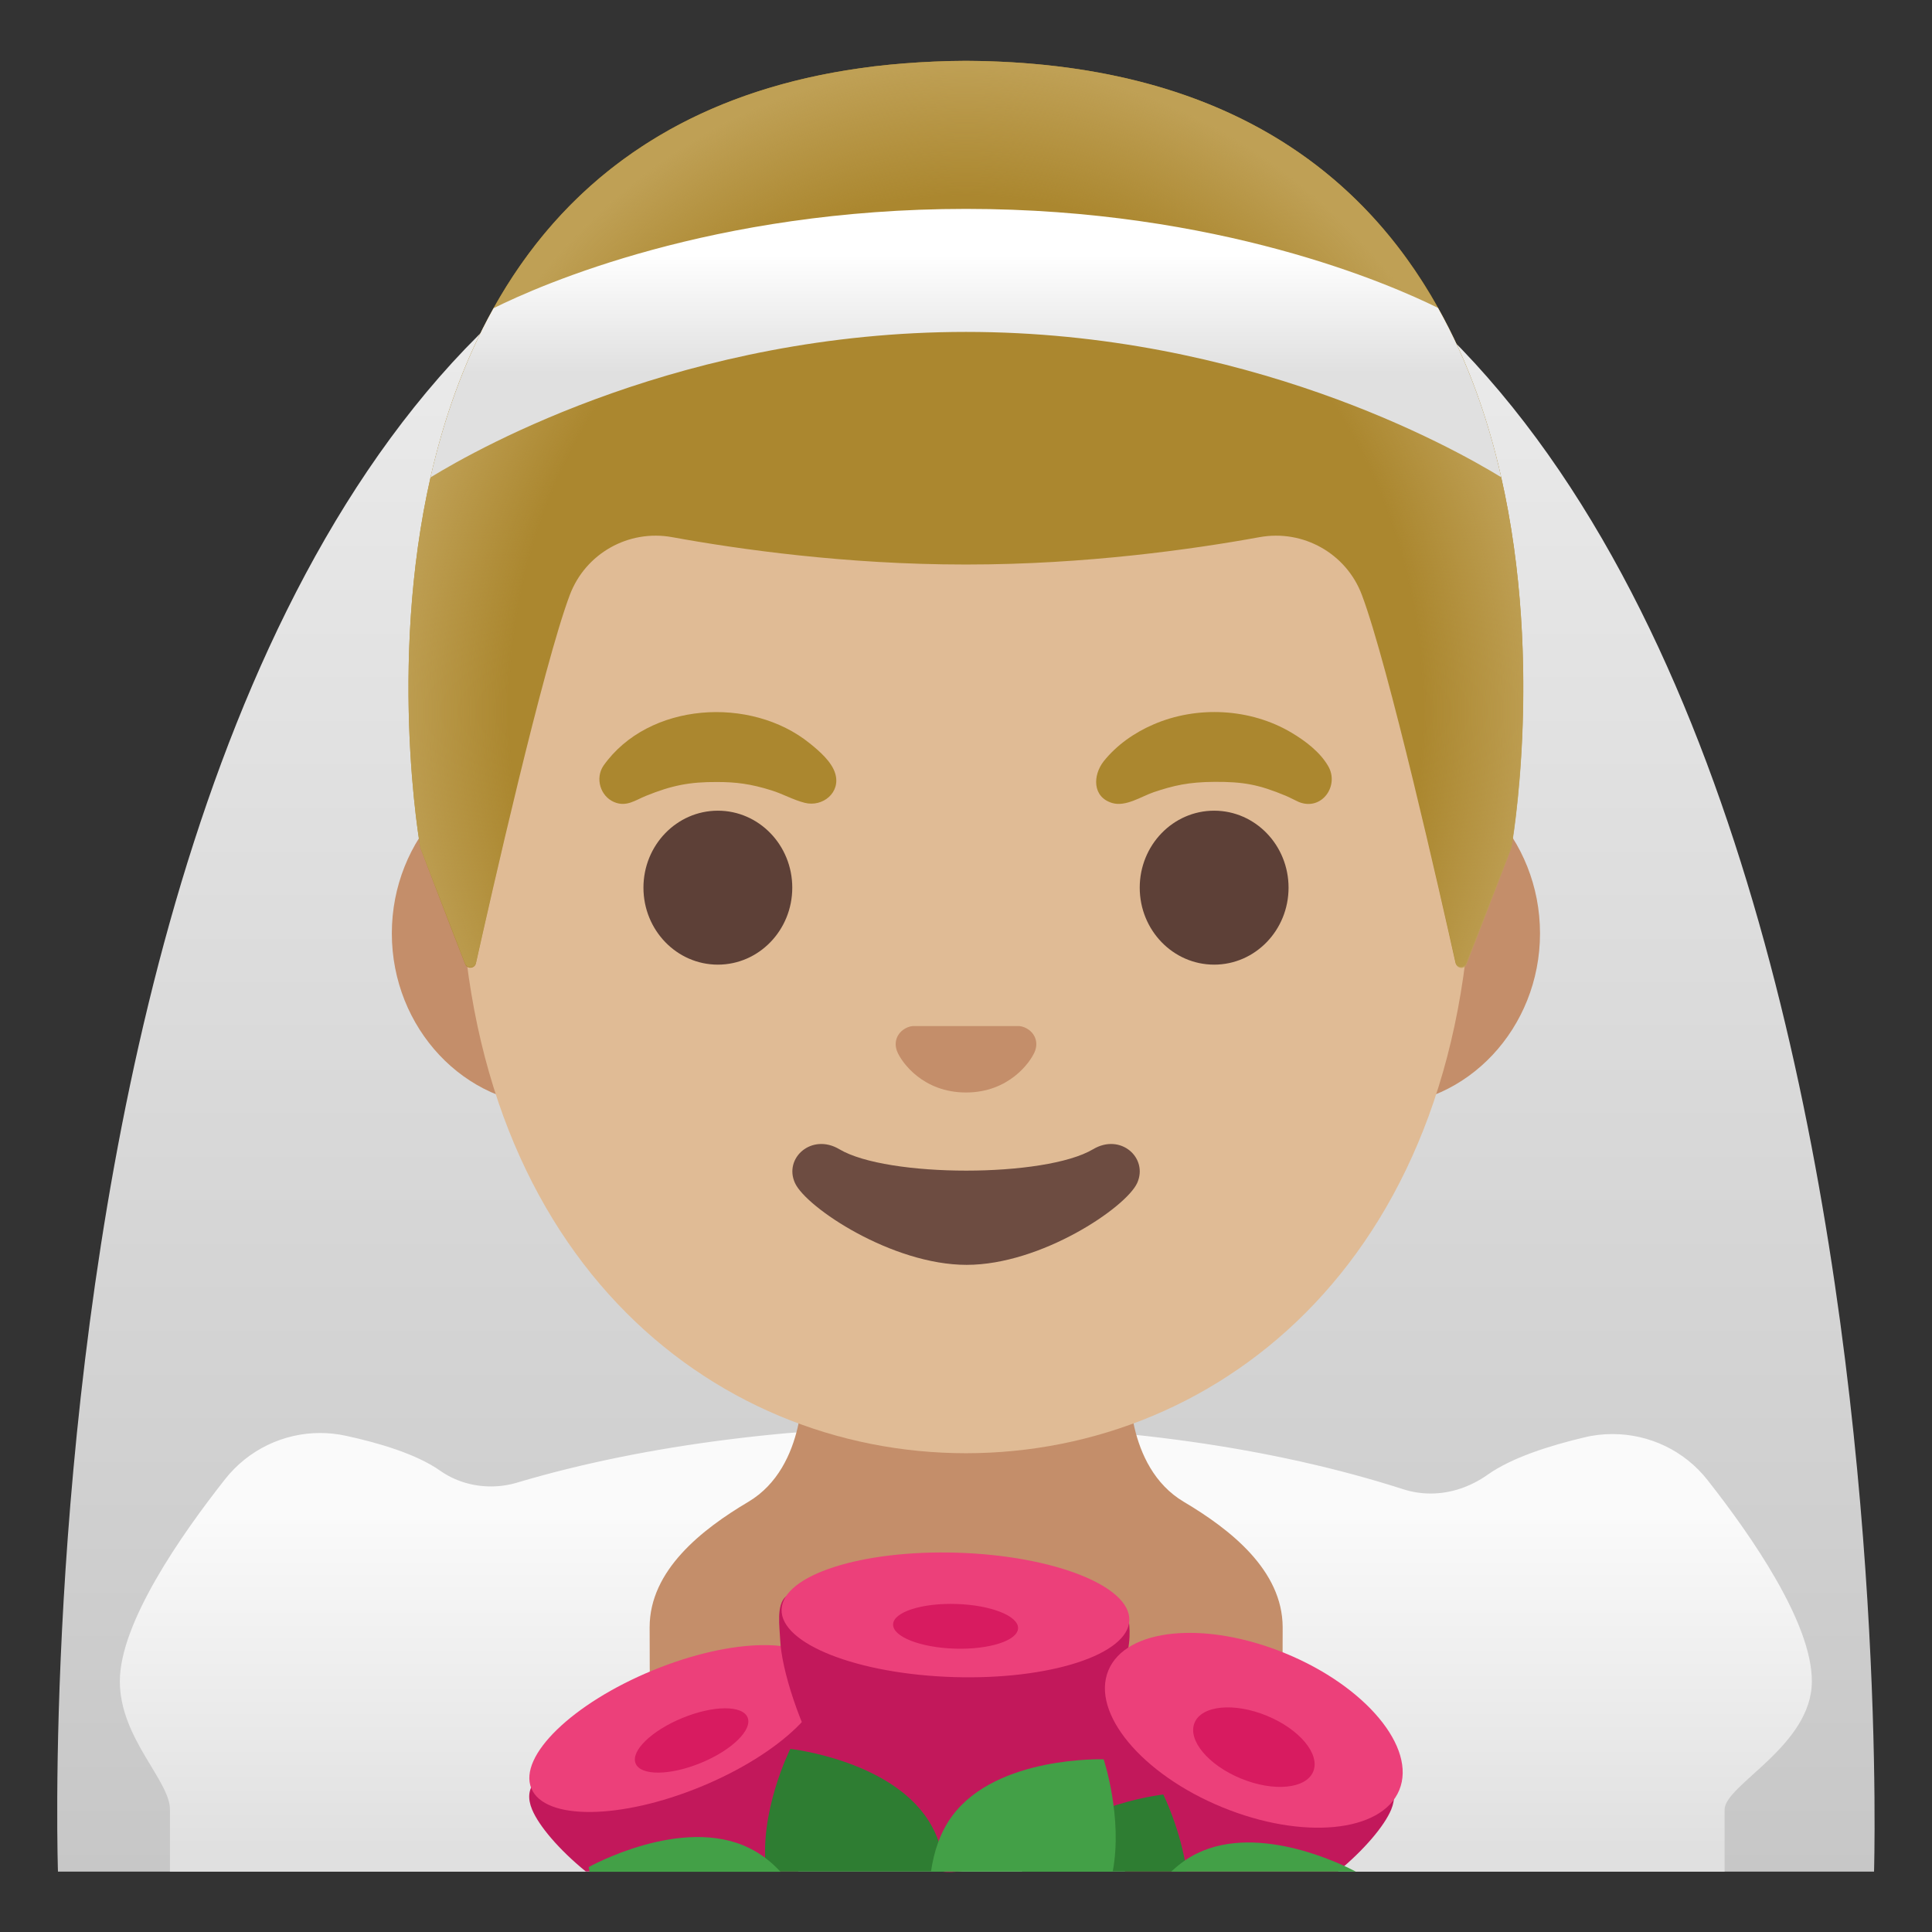 <svg viewBox="0 0 128 128" xmlns="http://www.w3.org/2000/svg">
  <rect x="0" y="0" width="128" height="128" fill="#333333" stroke="none"/>
  <linearGradient id="veil_1_" gradientTransform="matrix(1 0 0 -1 0 128)" gradientUnits="userSpaceOnUse" x1="63.993" x2="63.993" y1="116.358" y2="-25.177">
    <stop offset="0" style="stop-color:#EEEEEE"/>
    <stop offset="1" style="stop-color:#BDBDBD"/>
  </linearGradient>
  <path id="veil" d="M63.79,9C-0.15,9,3.84,124,3.84,124h1.51h1.5h114.31h1.5h1.5 C124.16,124,127.74,9,63.79,9z" style="fill:url(#veil_1_);"/>
  <linearGradient id="outfit_1_" gradientTransform="matrix(1 0 0 -1 0 128)" gradientUnits="userSpaceOnUse" x1="63.998" x2="63.998" y1="33.398" y2="-0.149">
    <stop offset="0.178" style="stop-color:#FAFAFA"/>
    <stop offset="0.828" style="stop-color:#E0E0E0"/>
  </linearGradient>
  <path id="outfit" d="M113.13,98.06c-1.54-1.96-3.87-3.05-6.3-3.05c-0.62,0-1.25,0.07-1.86,0.22 c-2.28,0.54-4.82,1.34-6.42,2.48c-1.12,0.79-2.43,1.24-3.76,1.24c-0.61,0-1.21-0.09-1.81-0.28c-8.69-2.8-19.11-4.22-29.56-4.22 c-0.01,0-0.02,0-0.02,0l0,0c-0.03,0-0.07,0-0.11,0c-10.2,0.01-20.42,1.21-29.04,3.78c-0.57,0.17-1.15,0.25-1.73,0.25 c-1.19,0-2.38-0.35-3.37-1.05c-1.55-1.09-4.03-1.83-6.25-2.31c-0.56-0.12-1.13-0.18-1.69-0.18c-2.42,0-4.75,1.1-6.29,3.05 c-2.95,3.74-6.98,9.54-6.98,13.4c0,3.77,3.32,6.57,3.32,8.5V124h1.5h1.5h97h1.5h1.5v-4.11c0-1.64,5.78-4.22,5.78-8.5 C120.05,107.55,116.08,101.81,113.13,98.06z" style="fill:url(#outfit_1_);"/>
  <g id="neck">
    <path d="M78.43,99.5c-3.93-2.33-3.59-8.08-3.59-8.08c-0.52-1.67-2.94-1.34-4.69-1.34H64h0h-6.14 c-1.75,0-4.17-0.33-4.69,1.34c0,0,0.33,5.75-3.59,8.08c-3.07,1.82-6.54,4.53-6.54,8.31c0,5.38,0.04,2.77,0.1,3.67 c0.05,0.73,10.46,1.01,20.87,0.93c0,0,0,0,0,0c10.41,0.08,20.82-0.2,20.87-0.93c0.06-0.9,0.1,1.71,0.1-3.67 C84.97,104.03,81.5,101.32,78.43,99.5z" style="fill:#C48E6A;"/>
  </g>
  <g>
    <g>
      <g>
        <path d="M54.51,111.97c-1.21-2.95-4.94,0.24-10.26,2.42c-5.32,2.19-10.22,2.54-9,5.49 c0.45,1.09,1.79,2.67,3.56,4.11h14.07C55.15,120.09,55.4,114.13,54.51,111.97z" style="fill:#C2185B;"/>
        <ellipse cx="44.84" cy="114.52" rx="10.42" ry="4.17" style="fill:#EC407A;" transform="matrix(0.925 -0.38 0.38 0.925 -40.156 25.629)"/>
        <ellipse cx="45.82" cy="115.31" rx="4.01" ry="1.61" style="fill:#D81B60;" transform="matrix(0.925 -0.38 0.38 0.925 -40.381 26.06)"/>
      </g>
      <g>
        <path d="M74.72,109.38c0.27-1.35,0-2.33,0-2.33c-1.54-2-6.45-1.94-11.45-2.1 c-4.69-0.15-9.37-0.74-11.2,0.82c-0.65,0.55-0.42,1.99-0.38,2.88c0.18,3.86,4.52,14.77,10.72,15.34h1.04 C71.75,123.32,73.96,113.09,74.72,109.38z" style="fill:#C2185B;"/>
        <path d="M63.44,124H62.4c0.11,0.01,0.22,0.03,0.33,0.03C62.97,124.04,63.21,124.02,63.44,124z" style="fill:#C2185B;"/>
        <ellipse cx="63.27" cy="107.06" rx="4.12" ry="11.52" style="fill:#EC407A;" transform="matrix(0.031 -1 1 0.031 -45.72 166.942)"/>
        <ellipse cx="63.28" cy="107.81" rx="1.48" ry="4.14" style="fill:#D81B60;" transform="matrix(0.031 -1 1 0.031 -46.462 167.685)"/>
      </g>
      <g>
        <path d="M92.17,119.89c1.21-2.95-3.68-3.31-9-5.49s-9.05-5.38-10.26-2.42c-0.89,2.16-0.64,8.12,1.64,12.03 h14.07C90.39,122.55,91.72,120.97,92.17,119.89z" style="fill:#C2185B;"/>
        <ellipse cx="83.07" cy="114.64" rx="5.51" ry="10.42" style="fill:#EC407A;" transform="matrix(0.38 -0.925 0.925 0.38 -54.541 147.913)"/>
        <ellipse cx="83.07" cy="115.76" rx="2.25" ry="4.25" style="fill:#D81B60;" transform="matrix(0.38 -0.925 0.925 0.38 -55.571 148.604)"/>
      </g>
    </g>
    <path d="M61.74,121c-2.37-4.36-9.38-5.13-9.38-5.13s-2.12,4.21-1.59,8.13h11.81 C62.5,122.96,62.26,121.93,61.74,121z" style="fill:#2E7D32;"/>
    <path d="M49.62,122.43c-4.46-2.18-10.62,1.27-10.62,1.27s0.02,0.11,0.06,0.31h12.65 C51.12,123.37,50.43,122.82,49.62,122.43z" style="fill:#43A047;"/>
    <path d="M77.07,118.89c0,0-6.99,0.77-9.37,5.11h10.92C78.23,121.21,77.07,118.89,77.07,118.89z" style="fill:#2E7D32;"/>
    <path d="M73.12,116.56c0,0-7.05-0.25-10.02,3.73c-0.82,1.1-1.23,2.4-1.42,3.71h12.04 C74.4,120.41,73.12,116.56,73.12,116.56z" style="fill:#43A047;"/>
    <path d="M79.29,122.8c-0.64,0.31-1.19,0.73-1.7,1.2h12.24C89.12,123.62,83.46,120.75,79.29,122.8z" style="fill:#43A047;"/>
  </g>
  <g id="ears_2_">
    <path d="M91.33,50.43H36.67c-5.89,0-10.71,5.14-10.71,11.41s4.82,11.41,10.71,11.41h54.65 c5.89,0,10.71-5.14,10.71-11.41S97.22,50.43,91.33,50.43z" style="fill:#C48E6A;"/>
  </g>
  <g id="head_1_">
    <path d="M64,11.07L64,11.07L64,11.07c-17.4,0-33.52,18.61-33.52,45.4c0,26.64,16.61,39.81,33.52,39.81 S97.52,83.1,97.52,56.46C97.52,29.68,81.4,11.07,64,11.07z" style="fill:#E0BB95;"/>
  </g>
  <g id="eyebrows">
    <path d="M39.98,50.73c2.99-4.23,9.78-4.63,13.67-1.48c0.62,0.5,1.44,1.2,1.68,1.98 c0.4,1.27-0.82,2.26-2.01,1.96c-0.76-0.19-1.47-0.6-2.22-0.83c-1.37-0.43-2.36-0.55-3.59-0.55c-1.82-0.01-2.99,0.22-4.72,0.92 c-0.71,0.29-1.29,0.75-2.1,0.41C39.77,52.75,39.42,51.56,39.98,50.73z" style="fill:#AB872F;"/>
    <path d="M86.04,53.13c-0.29-0.13-0.57-0.29-0.86-0.41c-1.78-0.74-2.79-0.93-4.72-0.92 c-1.7,0.01-2.71,0.24-4.04,0.69c-0.81,0.28-1.84,0.98-2.74,0.71c-1.32-0.4-1.28-1.84-0.56-2.76c0.86-1.08,2.04-1.9,3.29-2.44 c2.9-1.26,6.44-1.08,9.17,0.55c0.89,0.53,1.86,1.26,2.4,2.18C88.77,52.03,87.58,53.76,86.04,53.13z" style="fill:#AB872F;"/>
  </g>
  <g id="eyes_2_">
    <ellipse cx="47.56" cy="58.81" rx="4.93" ry="5.1" style="fill:#5D4037;"/>
    <ellipse cx="80.44" cy="58.81" rx="4.93" ry="5.1" style="fill:#5D4037;"/>
  </g>
  <path id="mouth_2_" d="M72.42,76.14c-3.18,1.89-13.63,1.89-16.81,0c-1.83-1.09-3.7,0.58-2.94,2.24 c0.75,1.63,6.44,5.42,11.37,5.42s10.55-3.79,11.3-5.42C76.09,76.72,74.25,75.05,72.42,76.14z" style="fill:#6D4C41;"/>
  <path id="nose_2_" d="M67.86,68.06c-0.11-0.04-0.21-0.07-0.32-0.08h-7.08c-0.11,0.01-0.22,0.04-0.32,0.08 c-0.64,0.26-0.99,0.92-0.69,1.63c0.3,0.71,1.71,2.69,4.55,2.69s4.25-1.99,4.55-2.69C68.85,68.98,68.5,68.32,67.86,68.06z" style="fill:#C48E6A;"/>
  <g id="hairGroup">
    <path id="hair_7_" d="M64.01,4.03L64.01,4.03c-0.01,0-0.01,0-0.02,0s-0.01,0-0.02,0l0,0 C18.54,4.27,27.85,56.17,27.85,56.17s2.04,5.35,2.97,7.71c0.13,0.34,0.63,0.3,0.71-0.05c0.97-4.34,4.46-19.73,6.22-24.41 c1.04-2.76,3.9-4.36,6.79-3.83c4.45,0.81,11.55,1.81,19.37,1.81c0.03,0,0.06,0,0.08,0s0.06,0,0.08,0c7.82,0,14.92-1,19.37-1.81 c2.9-0.53,5.76,1.08,6.79,3.83c1.75,4.66,5.22,19.96,6.2,24.36c0.08,0.36,0.58,0.39,0.71,0.05l2.98-7.67 C100.14,56.17,109.45,4.27,64.01,4.03z" style="fill:#AB872F;"/>
    <radialGradient id="hairHighlights_1_" cx="63.994" cy="80.901" gradientTransform="matrix(1 0 0 -1.128 0 138.37)" gradientUnits="userSpaceOnUse" r="38.092">
      <stop offset="0.794" style="stop-color:#BFA055;stop-opacity:0"/>
      <stop offset="1" style="stop-color:#BFA055"/>
    </radialGradient>
    <path id="hairHighlights" d="M100.14,56.17c0,0-2.05,5.37-2.98,7.73 c-0.13,0.33-0.62,0.3-0.7-0.06c-0.96-4.32-4.45-19.73-6.22-24.42c-1.03-2.75-3.89-4.36-6.79-3.83C79,36.4,71.9,37.4,64.08,37.4 h-0.17c-7.83,0-14.92-1-19.37-1.81c-2.9-0.53-5.76,1.08-6.8,3.83c-1.75,4.67-5.23,19.99-6.21,24.38c-0.08,0.35-0.57,0.38-0.71,0.05 l-2.97-7.68c0,0-2.16-12.03,0.67-24.54c0.87-3.8,2.19-7.65,4.18-11.21c4.38-7.86,11.99-14.36,24.98-15.99 c0.09-0.01,0.18-0.03,0.27-0.04h0.03c1.26-0.15,2.56-0.25,3.92-0.31c0.68-0.03,1.37-0.05,2.08-0.05h0.01c0.01,0,0.01,0,0.02,0 C80.9,4.12,90.23,11.35,95.27,20.4c2,3.56,3.33,7.41,4.19,11.22C102.3,44.13,100.14,56.17,100.14,56.17z" style="fill:url(#hairHighlights_1_);"/>
  </g>
  <g id="ribbon">
    <linearGradient id="SVGID_1_" gradientTransform="matrix(1 0 0 -1 0 128)" gradientUnits="userSpaceOnUse" x1="63.99" x2="63.99" y1="113.799" y2="103.315">
      <stop offset="0.253" style="stop-color:#FFFFFF"/>
      <stop offset="1" style="stop-color:#E0E0E0"/>
    </linearGradient>
    <path d="M99.46,31.62c-3.31-2.03-16.93-9.63-35.46-9.63c-18.58,0-32.22,7.64-35.48,9.64 c0.87-3.8,2.19-7.65,4.18-11.21c3.07-1.53,14.5-6.58,31.3-6.58c16.73,0,28.13,5,31.27,6.56C97.27,23.96,98.6,27.81,99.46,31.62z" style="fill:url(#SVGID_1_);"/>
  </g>
</svg>